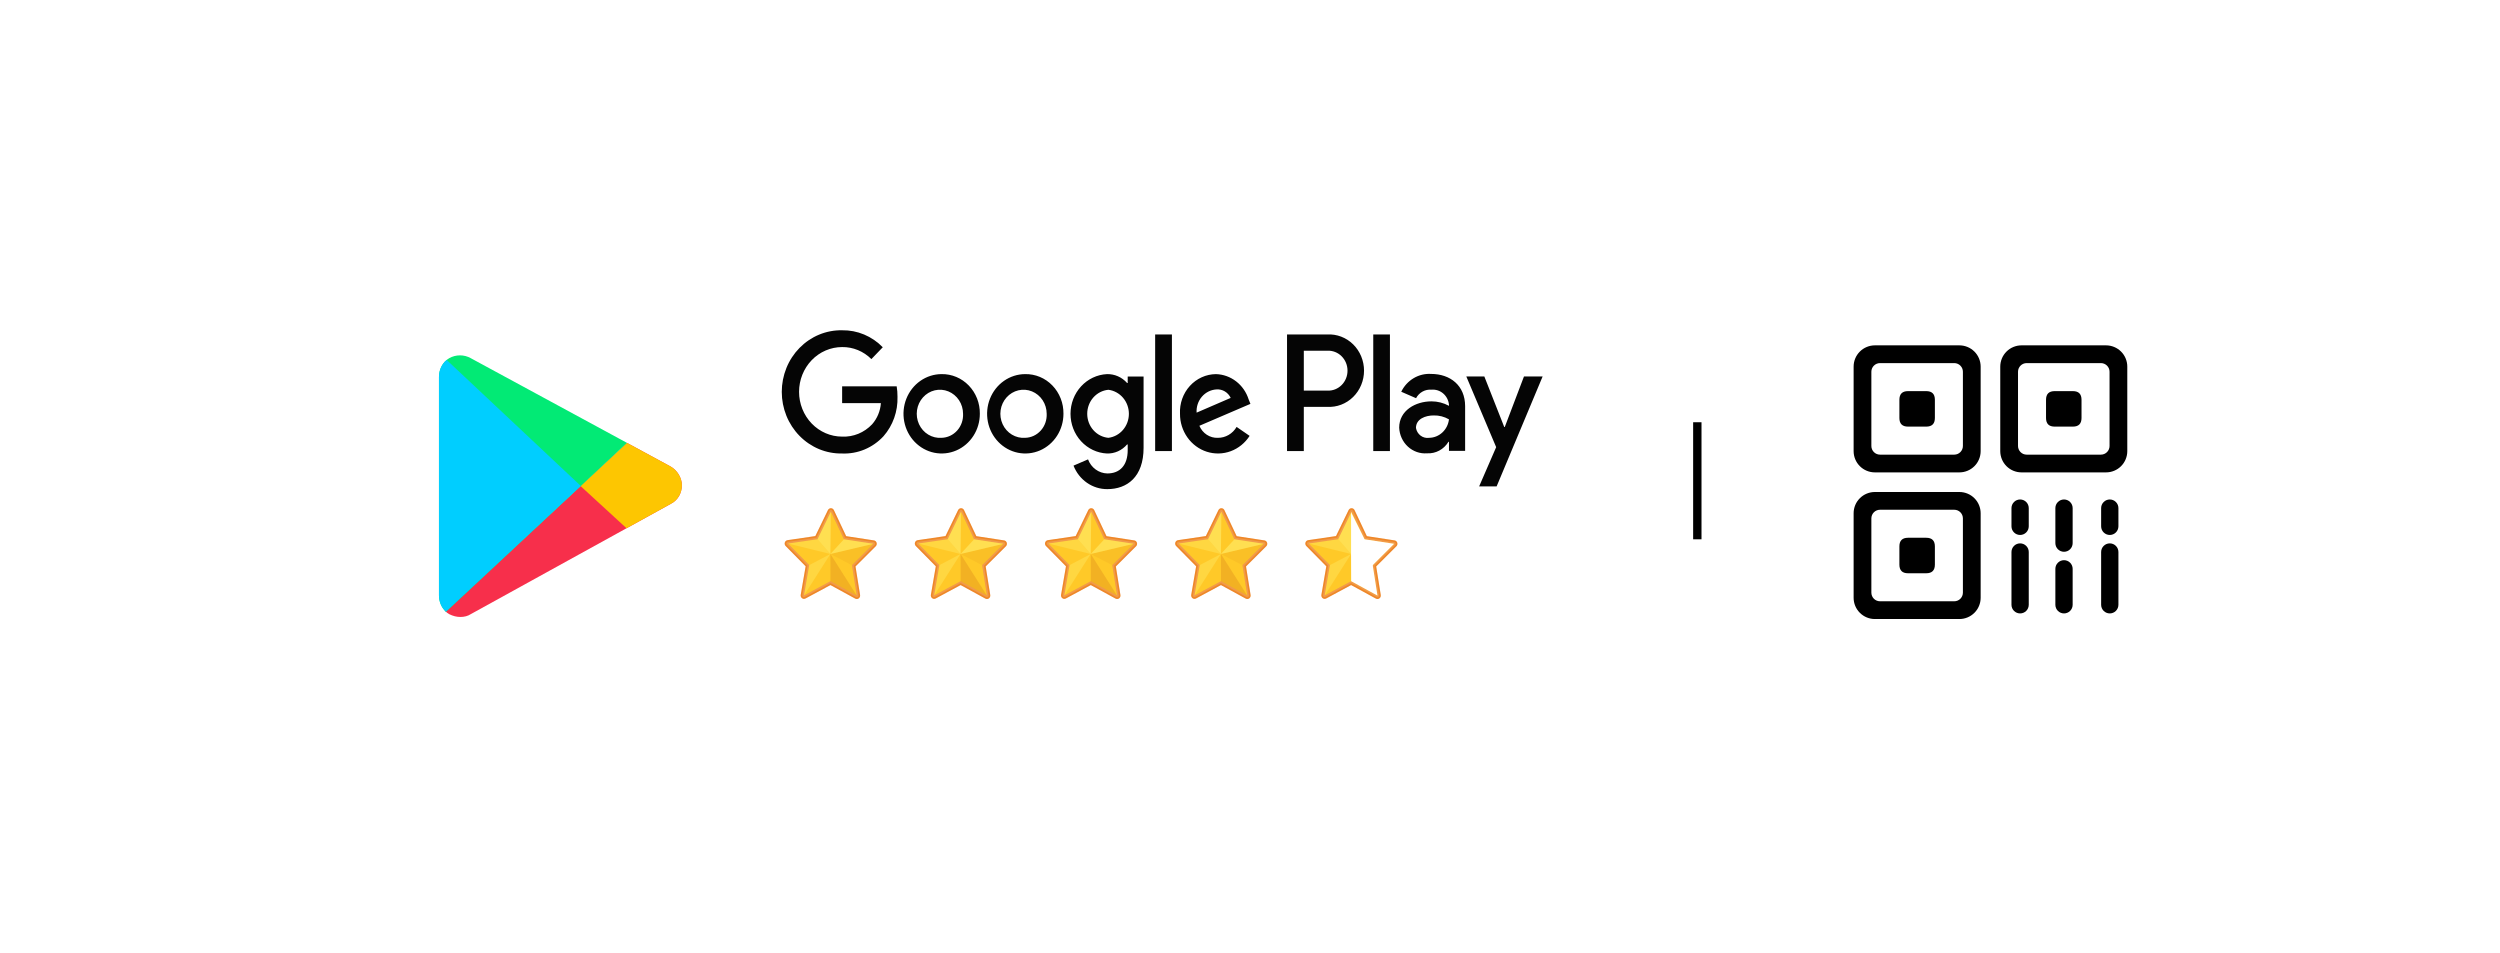 <svg width="299" height="114" viewBox="0 0 299 114" fill="none" xmlns="http://www.w3.org/2000/svg">
<g filter="url(#filter0_d_0_1)">
<rect x="22.5" y="22" width="254" height="70" rx="11" fill="white"/>
<rect x="23" y="22.5" width="253" height="69" rx="10.5" stroke="white"/>
</g>
<path d="M122.607 44.744C121.705 44.747 120.823 45.028 120.074 45.552C119.326 46.076 118.743 46.819 118.4 47.687C118.057 48.555 117.969 49.509 118.148 50.429C118.326 51.349 118.763 52.193 119.403 52.855C120.042 53.517 120.856 53.967 121.742 54.148C122.627 54.329 123.545 54.233 124.378 53.873C125.211 53.512 125.923 52.903 126.423 52.122C126.923 51.341 127.19 50.423 127.189 49.485C127.198 48.858 127.085 48.235 126.857 47.654C126.63 47.074 126.293 46.546 125.865 46.104C125.438 45.661 124.929 45.313 124.369 45.079C123.809 44.846 123.21 44.732 122.607 44.744ZM122.607 52.363C122.053 52.404 121.499 52.27 121.019 51.979C120.539 51.688 120.154 51.254 119.914 50.733C119.675 50.211 119.591 49.627 119.675 49.056C119.759 48.484 120.007 47.953 120.385 47.53C120.764 47.106 121.256 46.812 121.798 46.683C122.34 46.555 122.906 46.599 123.424 46.81C123.941 47.021 124.386 47.389 124.7 47.866C125.013 48.343 125.182 48.907 125.183 49.485C125.2 49.851 125.147 50.217 125.027 50.561C124.906 50.906 124.72 51.221 124.48 51.49C124.24 51.758 123.95 51.974 123.629 52.124C123.307 52.274 122.96 52.355 122.607 52.363ZM112.607 44.744C111.704 44.747 110.823 45.029 110.074 45.553C109.325 46.077 108.743 46.819 108.4 47.687C108.057 48.555 107.97 49.51 108.148 50.429C108.327 51.349 108.763 52.193 109.403 52.855C110.043 53.517 110.857 53.967 111.742 54.148C112.628 54.329 113.545 54.233 114.378 53.873C115.212 53.512 115.923 52.903 116.423 52.122C116.924 51.341 117.19 50.423 117.189 49.485C117.197 48.858 117.084 48.236 116.856 47.655C116.628 47.075 116.291 46.548 115.863 46.106C115.436 45.663 114.927 45.315 114.368 45.081C113.808 44.847 113.209 44.732 112.607 44.744ZM112.607 52.363C112.052 52.404 111.499 52.27 111.019 51.979C110.538 51.688 110.153 51.254 109.914 50.733C109.674 50.211 109.591 49.627 109.675 49.056C109.759 48.484 110.006 47.953 110.385 47.53C110.763 47.106 111.256 46.812 111.798 46.683C112.339 46.555 112.906 46.599 113.423 46.81C113.941 47.021 114.385 47.389 114.699 47.866C115.013 48.343 115.181 48.907 115.182 49.485C115.2 49.851 115.147 50.217 115.026 50.561C114.905 50.906 114.719 51.221 114.479 51.49C114.239 51.758 113.95 51.974 113.628 52.124C113.306 52.274 112.959 52.355 112.607 52.363ZM100.719 46.206V48.214H105.354C105.288 49.157 104.917 50.05 104.303 50.747C103.838 51.239 103.278 51.625 102.661 51.879C102.044 52.132 101.382 52.248 100.719 52.219C100.042 52.219 99.373 52.081 98.748 51.812C98.123 51.542 97.555 51.148 97.077 50.651C96.599 50.154 96.219 49.563 95.96 48.913C95.701 48.264 95.568 47.568 95.568 46.864C95.568 46.161 95.701 45.465 95.96 44.815C96.219 44.165 96.599 43.575 97.077 43.078C97.555 42.58 98.123 42.186 98.748 41.917C99.373 41.648 100.042 41.509 100.719 41.509C102.021 41.493 103.278 42.009 104.217 42.948L105.579 41.532C104.94 40.874 104.18 40.356 103.346 40.007C102.511 39.658 101.618 39.486 100.719 39.501C99.777 39.483 98.841 39.66 97.966 40.023C97.091 40.385 96.295 40.925 95.623 41.611C94.95 42.297 94.416 43.115 94.052 44.018C93.688 44.921 93.5 45.89 93.5 46.87C93.5 47.849 93.688 48.818 94.052 49.721C94.416 50.624 94.95 51.443 95.623 52.129C96.295 52.815 97.091 53.354 97.966 53.717C98.841 54.079 99.777 54.256 100.719 54.238C101.637 54.276 102.552 54.112 103.404 53.757C104.257 53.401 105.027 52.862 105.665 52.174C106.793 50.888 107.394 49.195 107.34 47.455C107.344 47.036 107.311 46.618 107.243 46.205L100.719 46.206ZM149.337 47.767C149.064 46.907 148.543 46.155 147.844 45.614C147.145 45.073 146.302 44.769 145.431 44.745C144.846 44.749 144.267 44.876 143.73 45.12C143.192 45.363 142.708 45.717 142.306 46.16C141.904 46.602 141.592 47.126 141.39 47.697C141.187 48.269 141.098 48.877 141.128 49.486C141.122 50.502 141.432 51.493 142.012 52.312C142.591 53.131 143.409 53.734 144.344 54.031C145.279 54.328 146.282 54.303 147.202 53.961C148.123 53.618 148.913 52.976 149.454 52.13L147.9 51.059C147.666 51.459 147.336 51.79 146.943 52.019C146.55 52.248 146.107 52.367 145.656 52.364C145.191 52.384 144.731 52.257 144.337 52C143.942 51.743 143.632 51.368 143.446 50.924L149.551 48.303L149.337 47.767ZM143.114 49.352C143.092 49.006 143.137 48.658 143.246 48.33C143.355 48.002 143.526 47.7 143.749 47.441C143.972 47.182 144.242 46.972 144.544 46.824C144.845 46.675 145.172 46.59 145.506 46.574C145.852 46.551 146.197 46.635 146.497 46.816C146.797 46.996 147.039 47.266 147.191 47.589L143.114 49.352ZM138.156 53.948H140.162V40.003H138.156V53.948ZM134.873 45.804H134.798C134.493 45.459 134.121 45.187 133.706 45.004C133.292 44.821 132.844 44.733 132.394 44.745C131.219 44.801 130.11 45.325 129.298 46.209C128.486 47.093 128.033 48.269 128.033 49.491C128.033 50.714 128.486 51.889 129.298 52.773C130.11 53.657 131.219 54.182 132.394 54.238C132.846 54.252 133.296 54.162 133.711 53.975C134.127 53.788 134.498 53.508 134.798 53.156H134.873V53.837C134.873 55.655 133.94 56.625 132.437 56.625C131.935 56.614 131.448 56.448 131.037 56.148C130.626 55.849 130.31 55.428 130.13 54.941L128.392 55.689C128.718 56.524 129.278 57.239 129.999 57.74C130.72 58.242 131.569 58.506 132.437 58.5C134.787 58.5 136.772 57.061 136.772 53.557V45.034H134.873V45.804ZM132.565 52.364C131.874 52.302 131.23 51.972 130.761 51.44C130.292 50.908 130.032 50.213 130.032 49.491C130.032 48.77 130.292 48.074 130.761 47.542C131.23 47.011 131.874 46.681 132.565 46.618C133.241 46.703 133.863 47.042 134.314 47.572C134.766 48.101 135.015 48.784 135.015 49.491C135.015 50.199 134.766 50.882 134.314 51.411C133.863 51.94 133.241 52.279 132.565 52.364ZM158.737 40.003H153.929V53.948H155.936V48.66H158.737C159.303 48.693 159.87 48.605 160.402 48.402C160.935 48.199 161.422 47.886 161.834 47.48C162.245 47.075 162.574 46.587 162.798 46.046C163.022 45.504 163.138 44.921 163.138 44.331C163.138 43.742 163.022 43.158 162.798 42.617C162.574 42.075 162.245 41.587 161.834 41.182C161.422 40.777 160.935 40.463 160.402 40.261C159.87 40.058 159.303 39.97 158.737 40.003ZM158.779 46.718H155.936V41.944H158.779C159.088 41.932 159.396 41.985 159.685 42.1C159.973 42.214 160.237 42.388 160.459 42.611C160.682 42.834 160.859 43.101 160.98 43.397C161.101 43.692 161.163 44.01 161.163 44.331C161.163 44.653 161.101 44.97 160.98 45.266C160.859 45.562 160.682 45.829 160.459 46.052C160.237 46.275 159.973 46.448 159.685 46.563C159.396 46.678 159.088 46.73 158.779 46.718ZM171.162 44.722C170.431 44.676 169.704 44.853 169.069 45.231C168.434 45.61 167.919 46.173 167.589 46.853L169.36 47.623C169.539 47.287 169.807 47.013 170.133 46.833C170.458 46.653 170.827 46.575 171.195 46.608C171.702 46.558 172.208 46.719 172.602 47.055C172.996 47.391 173.246 47.876 173.297 48.403V48.537C172.652 48.184 171.934 48.001 171.206 48.002C169.295 48.002 167.342 49.096 167.342 51.148C167.361 51.579 167.463 52.003 167.642 52.392C167.821 52.782 168.074 53.131 168.386 53.417C168.697 53.703 169.06 53.921 169.454 54.058C169.848 54.196 170.265 54.249 170.679 54.216C171.184 54.244 171.687 54.132 172.136 53.89C172.585 53.649 172.963 53.288 173.233 52.843H173.297V53.926H175.229V48.582C175.229 46.105 173.447 44.722 171.162 44.722ZM170.916 52.364C170.558 52.416 170.195 52.322 169.903 52.102C169.61 51.881 169.412 51.551 169.349 51.181C169.349 50.1 170.486 49.686 171.473 49.686C172.11 49.67 172.74 49.832 173.297 50.155C173.225 50.761 172.944 51.319 172.506 51.725C172.068 52.131 171.503 52.358 170.916 52.363V52.364ZM182.268 45.024L179.971 51.07H179.907L177.525 45.023H175.369L178.942 53.48L176.903 58.177H178.994L184.5 45.023L182.268 45.024ZM164.241 53.948H166.236V40.003H164.241V53.948Z" fill="#050505"/>
<path d="M74.988 52.967L80.212 55.798C80.994 56.245 81.553 57.139 81.553 58.033C81.553 58.927 81.106 59.821 80.213 60.268L56.298 73.455C55.963 73.679 55.516 73.79 55.069 73.79C54.622 73.79 54.175 73.679 53.729 73.455C53.562 73.36 53.408 73.244 53.271 73.109L74.988 52.968V52.967Z" fill="#F72F4B"/>
<path d="M74.988 52.967L80.212 55.798C80.994 56.245 81.553 57.139 81.553 58.033C81.553 58.927 81.106 59.821 80.213 60.268L74.933 63.179L69.427 58.124L74.987 52.967H74.988Z" fill="#FDC601"/>
<path d="M56.298 42.835L74.988 52.968L53.338 73.17C52.8 72.683 52.5 71.951 52.5 71.22V45.069C52.5 44.176 52.947 43.282 53.73 42.835C54.123 42.615 54.565 42.5 55.015 42.5C55.465 42.5 55.907 42.615 56.3 42.835H56.298Z" fill="#02EA75"/>
<path d="M53.42 43.048L69.461 58.118L53.328 73.16C52.796 72.674 52.5 71.946 52.5 71.218V45.071C52.5 44.301 52.83 43.533 53.421 43.048H53.42Z" fill="#00CEFF"/>
<g clip-path="url(#clip0_0_1)">
<path d="M99.376 60.987C99.339 60.987 99.302 60.997 99.271 61.017C99.239 61.038 99.213 61.066 99.197 61.101L97.645 64.302C97.45 64.331 94.215 64.806 94.215 64.806C94.178 64.812 94.144 64.828 94.115 64.852C94.087 64.877 94.065 64.909 94.053 64.945C94.042 64.982 94.04 65.021 94.049 65.058C94.058 65.095 94.076 65.129 94.103 65.156C94.103 65.156 96.428 67.516 96.568 67.658L95.962 71.179C95.955 71.217 95.959 71.256 95.973 71.291C95.987 71.327 96.01 71.358 96.04 71.38C96.07 71.403 96.105 71.416 96.142 71.419C96.179 71.422 96.216 71.414 96.249 71.397C96.249 71.397 99.15 69.836 99.325 69.742L102.38 71.414C102.413 71.431 102.45 71.44 102.487 71.437C102.524 71.434 102.56 71.421 102.59 71.399C102.62 71.376 102.644 71.346 102.658 71.31C102.672 71.275 102.676 71.236 102.67 71.198L102.105 67.673L104.6 65.185C104.627 65.159 104.646 65.125 104.655 65.088C104.664 65.05 104.663 65.011 104.652 64.975C104.641 64.939 104.62 64.906 104.591 64.881C104.563 64.857 104.529 64.841 104.492 64.835C104.492 64.835 101.262 64.341 101.068 64.311L99.554 61.102C99.537 61.067 99.512 61.038 99.481 61.018C99.449 60.998 99.413 60.987 99.376 60.987Z" fill="#FFBF00"/>
<path d="M99.397 60.782C99.319 60.778 99.242 60.797 99.175 60.838C99.108 60.878 99.054 60.938 99.019 61.01L97.514 64.114L94.187 64.603C94.114 64.614 94.045 64.646 93.988 64.695C93.931 64.744 93.888 64.809 93.865 64.882C93.841 64.954 93.838 65.032 93.856 65.107C93.873 65.181 93.91 65.249 93.963 65.303L96.354 67.729L95.766 71.144C95.753 71.22 95.761 71.297 95.788 71.368C95.816 71.439 95.862 71.501 95.922 71.546C95.982 71.591 96.053 71.618 96.126 71.624C96.201 71.63 96.275 71.614 96.341 71.578L99.323 69.974L102.287 71.595C102.352 71.631 102.426 71.647 102.5 71.642C102.574 71.636 102.645 71.61 102.706 71.565C102.766 71.52 102.813 71.459 102.841 71.388C102.87 71.317 102.878 71.24 102.866 71.164L102.318 67.746L104.738 65.333C104.791 65.279 104.829 65.212 104.847 65.138C104.866 65.063 104.863 64.985 104.841 64.912C104.818 64.839 104.777 64.775 104.72 64.725C104.664 64.675 104.595 64.643 104.522 64.632L101.201 64.124L99.732 61.011C99.701 60.946 99.654 60.89 99.595 60.85C99.536 60.809 99.467 60.786 99.397 60.782V60.782ZM94.242 65.01L97.776 64.49L99.375 61.192L100.934 64.499L104.462 65.038L101.892 67.601L102.474 71.232L99.326 69.51L96.158 71.215L96.782 67.587L94.242 65.01Z" fill="#EB7100"/>
<path opacity="0.16" d="M99.376 60.987C99.339 60.987 99.302 60.997 99.271 61.017C99.239 61.038 99.213 61.066 99.197 61.101L97.645 64.302C97.45 64.331 94.215 64.806 94.215 64.806C94.178 64.812 94.144 64.828 94.115 64.852C94.087 64.877 94.065 64.909 94.053 64.945C94.042 64.982 94.04 65.021 94.049 65.058C94.058 65.095 94.076 65.129 94.103 65.156C94.103 65.156 96.428 67.516 96.568 67.658L95.962 71.179C95.955 71.217 95.959 71.256 95.973 71.291C95.987 71.327 96.01 71.358 96.04 71.38C96.07 71.403 96.105 71.416 96.142 71.419C96.179 71.422 96.216 71.414 96.249 71.397C96.249 71.397 99.15 69.836 99.325 69.742L102.38 71.414C102.413 71.431 102.45 71.44 102.487 71.437C102.524 71.434 102.56 71.421 102.59 71.399C102.62 71.376 102.644 71.346 102.658 71.31C102.672 71.275 102.676 71.236 102.67 71.198L102.105 67.673L104.6 65.185C104.627 65.159 104.646 65.125 104.655 65.088C104.664 65.05 104.663 65.011 104.652 64.975C104.641 64.939 104.62 64.906 104.591 64.881C104.563 64.857 104.529 64.841 104.492 64.835C104.492 64.835 101.262 64.341 101.068 64.311L99.554 61.102C99.537 61.067 99.512 61.038 99.481 61.018C99.449 60.998 99.413 60.987 99.376 60.987Z" fill="white"/>
<path opacity="0.16" d="M99.397 60.782C99.319 60.778 99.242 60.797 99.175 60.838C99.108 60.878 99.054 60.938 99.019 61.01L97.514 64.114L94.187 64.603C94.114 64.614 94.045 64.646 93.988 64.695C93.931 64.744 93.888 64.809 93.865 64.882C93.841 64.954 93.838 65.032 93.856 65.107C93.873 65.181 93.91 65.249 93.963 65.303L96.354 67.729L95.766 71.144C95.753 71.22 95.761 71.297 95.788 71.368C95.816 71.439 95.862 71.501 95.922 71.546C95.982 71.591 96.053 71.618 96.126 71.624C96.201 71.63 96.275 71.614 96.341 71.578L99.323 69.974L102.287 71.595C102.352 71.631 102.426 71.647 102.5 71.642C102.574 71.636 102.645 71.61 102.706 71.565C102.766 71.52 102.813 71.459 102.841 71.388C102.87 71.317 102.878 71.24 102.866 71.164L102.318 67.746L104.738 65.333C104.791 65.279 104.829 65.212 104.847 65.138C104.866 65.063 104.863 64.985 104.841 64.912C104.818 64.839 104.777 64.775 104.72 64.725C104.664 64.675 104.595 64.643 104.522 64.632L101.201 64.124L99.732 61.011C99.701 60.946 99.654 60.89 99.595 60.85C99.536 60.809 99.467 60.786 99.397 60.782V60.782ZM94.242 65.01L97.776 64.49L99.375 61.192L100.934 64.499L104.462 65.038L101.892 67.601L102.474 71.232L99.326 69.51L96.158 71.215L96.782 67.587L94.242 65.01Z" fill="white"/>
<path opacity="0.4" d="M97.776 64.49L99.315 66.257L99.375 61.192L97.776 64.49Z" fill="#FFFF8F"/>
<path opacity="0.05" d="M104.462 65.038L99.315 66.257L101.892 67.601L104.462 65.038Z" fill="#8F0000"/>
<path opacity="0.12" d="M99.315 66.257L102.474 71.232L99.326 69.51L99.315 66.257Z" fill="#8F0000"/>
<path opacity="0.25" d="M99.315 66.257L96.782 67.587L96.158 71.215L99.315 66.257Z" fill="#FFFF8F"/>
<path opacity="0.25" d="M94.242 65.01L97.776 64.49L99.315 66.257L94.242 65.01Z" fill="#FFFF8F"/>
<path opacity="0.4" d="M99.315 66.257L100.934 64.499L104.462 65.038L99.315 66.257Z" fill="#FFFF8F"/>
</g>
<g clip-path="url(#clip1_0_1)">
<path d="M114.944 60.987C114.907 60.987 114.87 60.997 114.839 61.017C114.807 61.038 114.782 61.066 114.765 61.101L113.213 64.302C113.018 64.331 109.783 64.806 109.783 64.806C109.746 64.812 109.712 64.828 109.683 64.852C109.655 64.877 109.633 64.909 109.622 64.945C109.61 64.982 109.608 65.021 109.617 65.058C109.626 65.095 109.644 65.129 109.671 65.156C109.671 65.156 111.996 67.516 112.136 67.658L111.53 71.179C111.524 71.217 111.527 71.256 111.541 71.291C111.555 71.327 111.578 71.358 111.608 71.38C111.638 71.403 111.673 71.416 111.71 71.419C111.747 71.422 111.784 71.414 111.817 71.397C111.817 71.397 114.718 69.836 114.893 69.742L117.948 71.414C117.981 71.431 118.018 71.44 118.055 71.437C118.092 71.434 118.128 71.421 118.158 71.399C118.188 71.376 118.212 71.346 118.226 71.31C118.24 71.275 118.244 71.236 118.238 71.198L117.674 67.673L120.168 65.185C120.195 65.159 120.214 65.125 120.223 65.088C120.232 65.05 120.231 65.011 120.22 64.975C120.209 64.939 120.188 64.906 120.159 64.881C120.131 64.857 120.097 64.841 120.06 64.835C120.06 64.835 116.831 64.341 116.636 64.311L115.122 61.102C115.106 61.067 115.08 61.038 115.049 61.018C115.017 60.998 114.981 60.987 114.944 60.987Z" fill="#FFBF00"/>
<path d="M114.965 60.782C114.887 60.778 114.81 60.797 114.743 60.838C114.676 60.878 114.622 60.938 114.587 61.01L113.083 64.114L109.756 64.603C109.682 64.614 109.613 64.646 109.556 64.695C109.499 64.744 109.456 64.809 109.433 64.882C109.409 64.954 109.406 65.032 109.424 65.107C109.441 65.181 109.478 65.249 109.531 65.303L111.922 67.729L111.334 71.144C111.321 71.22 111.329 71.297 111.356 71.368C111.384 71.439 111.43 71.501 111.49 71.546C111.55 71.591 111.621 71.618 111.695 71.624C111.769 71.63 111.843 71.614 111.909 71.578L114.891 69.974L117.855 71.595C117.92 71.631 117.994 71.647 118.068 71.642C118.142 71.636 118.213 71.61 118.274 71.565C118.334 71.52 118.381 71.459 118.409 71.388C118.438 71.317 118.446 71.24 118.434 71.164L117.887 67.746L120.306 65.333C120.359 65.279 120.397 65.212 120.416 65.138C120.434 65.063 120.432 64.985 120.409 64.912C120.387 64.839 120.345 64.775 120.288 64.725C120.232 64.675 120.163 64.643 120.09 64.632L116.769 64.124L115.3 61.011C115.269 60.946 115.222 60.89 115.163 60.85C115.104 60.809 115.035 60.786 114.965 60.782V60.782ZM109.81 65.01L113.344 64.49L114.943 61.192L116.502 64.499L120.03 65.038L117.46 67.601L118.042 71.232L114.894 69.51L111.726 71.215L112.35 67.587L109.81 65.01Z" fill="#EB7100"/>
<path opacity="0.16" d="M114.944 60.987C114.907 60.987 114.87 60.997 114.839 61.017C114.807 61.038 114.782 61.066 114.765 61.101L113.213 64.302C113.018 64.331 109.783 64.806 109.783 64.806C109.746 64.812 109.712 64.828 109.683 64.852C109.655 64.877 109.633 64.909 109.622 64.945C109.61 64.982 109.608 65.021 109.617 65.058C109.626 65.095 109.644 65.129 109.671 65.156C109.671 65.156 111.996 67.516 112.136 67.658L111.53 71.179C111.524 71.217 111.527 71.256 111.541 71.291C111.555 71.327 111.578 71.358 111.608 71.38C111.638 71.403 111.673 71.416 111.71 71.419C111.747 71.422 111.784 71.414 111.817 71.397C111.817 71.397 114.718 69.836 114.893 69.742L117.948 71.414C117.981 71.431 118.018 71.44 118.055 71.437C118.092 71.434 118.128 71.421 118.158 71.399C118.188 71.376 118.212 71.346 118.226 71.31C118.24 71.275 118.244 71.236 118.238 71.198L117.674 67.673L120.168 65.185C120.195 65.159 120.214 65.125 120.223 65.088C120.232 65.05 120.231 65.011 120.22 64.975C120.209 64.939 120.188 64.906 120.159 64.881C120.131 64.857 120.097 64.841 120.06 64.835C120.06 64.835 116.831 64.341 116.636 64.311L115.122 61.102C115.106 61.067 115.08 61.038 115.049 61.018C115.017 60.998 114.981 60.987 114.944 60.987Z" fill="white"/>
<path opacity="0.16" d="M114.965 60.782C114.887 60.778 114.81 60.797 114.743 60.838C114.676 60.878 114.622 60.938 114.587 61.01L113.083 64.114L109.756 64.603C109.682 64.614 109.613 64.646 109.556 64.695C109.499 64.744 109.456 64.809 109.433 64.882C109.409 64.954 109.406 65.032 109.424 65.107C109.441 65.181 109.478 65.249 109.531 65.303L111.922 67.729L111.334 71.144C111.321 71.22 111.329 71.297 111.356 71.368C111.384 71.439 111.43 71.501 111.49 71.546C111.55 71.591 111.621 71.618 111.695 71.624C111.769 71.63 111.843 71.614 111.909 71.578L114.891 69.974L117.855 71.595C117.92 71.631 117.994 71.647 118.068 71.642C118.142 71.636 118.213 71.61 118.274 71.565C118.334 71.52 118.381 71.459 118.409 71.388C118.438 71.317 118.446 71.24 118.434 71.164L117.887 67.746L120.306 65.333C120.359 65.279 120.397 65.212 120.416 65.138C120.434 65.063 120.432 64.985 120.409 64.912C120.387 64.839 120.345 64.775 120.288 64.725C120.232 64.675 120.163 64.643 120.09 64.632L116.769 64.124L115.3 61.011C115.269 60.946 115.222 60.89 115.163 60.85C115.104 60.809 115.035 60.786 114.965 60.782V60.782ZM109.81 65.01L113.344 64.49L114.943 61.192L116.502 64.499L120.03 65.038L117.46 67.601L118.042 71.232L114.894 69.51L111.726 71.215L112.35 67.587L109.81 65.01Z" fill="white"/>
<path opacity="0.4" d="M113.344 64.49L114.883 66.257L114.943 61.192L113.344 64.49Z" fill="#FFFF8F"/>
<path opacity="0.05" d="M120.03 65.038L114.883 66.257L117.46 67.601L120.03 65.038Z" fill="#8F0000"/>
<path opacity="0.12" d="M114.883 66.257L118.042 71.232L114.894 69.51L114.883 66.257Z" fill="#8F0000"/>
<path opacity="0.25" d="M114.883 66.257L112.35 67.587L111.726 71.215L114.883 66.257Z" fill="#FFFF8F"/>
<path opacity="0.25" d="M109.81 65.01L113.344 64.49L114.883 66.257L109.81 65.01Z" fill="#FFFF8F"/>
<path opacity="0.4" d="M114.883 66.257L116.502 64.499L120.03 65.038L114.883 66.257Z" fill="#FFFF8F"/>
</g>
<g clip-path="url(#clip2_0_1)">
<path d="M130.512 60.987C130.475 60.987 130.439 60.997 130.407 61.017C130.375 61.038 130.35 61.066 130.333 61.101L128.782 64.302C128.586 64.331 125.351 64.806 125.351 64.806C125.314 64.812 125.28 64.828 125.251 64.852C125.223 64.877 125.201 64.909 125.19 64.945C125.178 64.982 125.176 65.021 125.185 65.058C125.194 65.095 125.212 65.129 125.239 65.156C125.239 65.156 127.564 67.516 127.704 67.658L127.098 71.179C127.092 71.217 127.096 71.256 127.109 71.291C127.123 71.327 127.146 71.358 127.176 71.38C127.206 71.403 127.241 71.416 127.278 71.419C127.315 71.422 127.352 71.414 127.385 71.397C127.385 71.397 130.286 69.836 130.461 69.742L133.517 71.414C133.549 71.431 133.586 71.44 133.623 71.437C133.66 71.434 133.696 71.421 133.726 71.399C133.756 71.376 133.78 71.346 133.794 71.31C133.808 71.275 133.812 71.236 133.806 71.198L133.242 67.673L135.736 65.185C135.763 65.159 135.782 65.125 135.791 65.088C135.8 65.05 135.799 65.011 135.788 64.975C135.777 64.939 135.756 64.906 135.728 64.881C135.699 64.857 135.665 64.841 135.628 64.835C135.628 64.835 132.399 64.341 132.204 64.311L130.69 61.102C130.674 61.067 130.648 61.038 130.617 61.018C130.586 60.998 130.549 60.987 130.512 60.987Z" fill="#FFBF00"/>
<path d="M130.533 60.782C130.455 60.778 130.378 60.797 130.311 60.838C130.244 60.878 130.19 60.938 130.155 61.01L128.651 64.114L125.324 64.603C125.25 64.614 125.181 64.646 125.124 64.695C125.067 64.744 125.024 64.809 125.001 64.882C124.978 64.954 124.974 65.032 124.992 65.107C125.009 65.181 125.046 65.249 125.099 65.303L127.49 67.729L126.902 71.144C126.889 71.22 126.897 71.297 126.925 71.368C126.952 71.439 126.998 71.501 127.058 71.546C127.118 71.591 127.189 71.618 127.263 71.624C127.337 71.63 127.411 71.614 127.477 71.578L130.459 69.974L133.423 71.595C133.488 71.631 133.562 71.647 133.636 71.642C133.71 71.636 133.782 71.61 133.842 71.565C133.902 71.52 133.949 71.459 133.978 71.388C134.006 71.317 134.015 71.24 134.002 71.164L133.455 67.746L135.874 65.333C135.928 65.279 135.965 65.212 135.984 65.138C136.002 65.063 136 64.985 135.977 64.912C135.955 64.839 135.913 64.775 135.856 64.725C135.8 64.675 135.731 64.643 135.658 64.632L132.337 64.124L130.868 61.011C130.837 60.946 130.79 60.89 130.731 60.85C130.672 60.809 130.603 60.786 130.533 60.782V60.782ZM125.378 65.01L128.912 64.49L130.511 61.192L132.071 64.499L135.598 65.038L133.028 67.601L133.61 71.232L130.462 69.51L127.294 71.215L127.918 67.587L125.378 65.01Z" fill="#EB7100"/>
<path opacity="0.16" d="M130.512 60.987C130.475 60.987 130.439 60.997 130.407 61.017C130.375 61.038 130.35 61.066 130.333 61.101L128.782 64.302C128.586 64.331 125.351 64.806 125.351 64.806C125.314 64.812 125.28 64.828 125.251 64.852C125.223 64.877 125.201 64.909 125.19 64.945C125.178 64.982 125.176 65.021 125.185 65.058C125.194 65.095 125.212 65.129 125.239 65.156C125.239 65.156 127.564 67.516 127.704 67.658L127.098 71.179C127.092 71.217 127.096 71.256 127.109 71.291C127.123 71.327 127.146 71.358 127.176 71.38C127.206 71.403 127.241 71.416 127.278 71.419C127.315 71.422 127.352 71.414 127.385 71.397C127.385 71.397 130.286 69.836 130.461 69.742L133.517 71.414C133.549 71.431 133.586 71.44 133.623 71.437C133.66 71.434 133.696 71.421 133.726 71.399C133.756 71.376 133.78 71.346 133.794 71.31C133.808 71.275 133.812 71.236 133.806 71.198L133.242 67.673L135.736 65.185C135.763 65.159 135.782 65.125 135.791 65.088C135.8 65.05 135.799 65.011 135.788 64.975C135.777 64.939 135.756 64.906 135.728 64.881C135.699 64.857 135.665 64.841 135.628 64.835C135.628 64.835 132.399 64.341 132.204 64.311L130.69 61.102C130.674 61.067 130.648 61.038 130.617 61.018C130.586 60.998 130.549 60.987 130.512 60.987Z" fill="white"/>
<path opacity="0.16" d="M130.533 60.782C130.455 60.778 130.378 60.797 130.311 60.838C130.244 60.878 130.19 60.938 130.155 61.01L128.651 64.114L125.324 64.603C125.25 64.614 125.181 64.646 125.124 64.695C125.067 64.744 125.024 64.809 125.001 64.882C124.978 64.954 124.974 65.032 124.992 65.107C125.009 65.181 125.046 65.249 125.099 65.303L127.49 67.729L126.902 71.144C126.889 71.22 126.897 71.297 126.925 71.368C126.952 71.439 126.998 71.501 127.058 71.546C127.118 71.591 127.189 71.618 127.263 71.624C127.337 71.63 127.411 71.614 127.477 71.578L130.459 69.974L133.423 71.595C133.488 71.631 133.562 71.647 133.636 71.642C133.71 71.636 133.782 71.61 133.842 71.565C133.902 71.52 133.949 71.459 133.978 71.388C134.006 71.317 134.015 71.24 134.002 71.164L133.455 67.746L135.874 65.333C135.928 65.279 135.965 65.212 135.984 65.138C136.002 65.063 136 64.985 135.977 64.912C135.955 64.839 135.913 64.775 135.856 64.725C135.8 64.675 135.731 64.643 135.658 64.632L132.337 64.124L130.868 61.011C130.837 60.946 130.79 60.89 130.731 60.85C130.672 60.809 130.603 60.786 130.533 60.782V60.782ZM125.378 65.01L128.912 64.49L130.511 61.192L132.071 64.499L135.598 65.038L133.028 67.601L133.61 71.232L130.462 69.51L127.294 71.215L127.918 67.587L125.378 65.01Z" fill="white"/>
<path opacity="0.4" d="M128.913 64.49L130.451 66.257L130.511 61.192L128.913 64.49Z" fill="#FFFF8F"/>
<path opacity="0.05" d="M135.598 65.038L130.451 66.257L133.028 67.601L135.598 65.038Z" fill="#8F0000"/>
<path opacity="0.12" d="M130.451 66.257L133.61 71.232L130.462 69.51L130.451 66.257Z" fill="#8F0000"/>
<path opacity="0.25" d="M130.451 66.257L127.918 67.587L127.294 71.215L130.451 66.257Z" fill="#FFFF8F"/>
<path opacity="0.25" d="M125.379 65.01L128.913 64.49L130.451 66.257L125.379 65.01Z" fill="#FFFF8F"/>
<path opacity="0.4" d="M130.451 66.257L132.071 64.499L135.598 65.038L130.451 66.257Z" fill="#FFFF8F"/>
</g>
<g clip-path="url(#clip3_0_1)">
<path d="M146.08 60.987C146.043 60.987 146.007 60.997 145.975 61.017C145.943 61.038 145.918 61.066 145.901 61.101L144.35 64.302C144.155 64.331 140.919 64.806 140.919 64.806C140.882 64.812 140.848 64.828 140.819 64.852C140.791 64.877 140.77 64.909 140.758 64.945C140.746 64.982 140.745 65.021 140.753 65.058C140.762 65.095 140.781 65.129 140.807 65.156C140.807 65.156 143.132 67.516 143.272 67.658L142.666 71.179C142.66 71.217 142.664 71.256 142.677 71.291C142.691 71.327 142.714 71.358 142.744 71.38C142.774 71.403 142.81 71.416 142.847 71.419C142.884 71.422 142.921 71.414 142.954 71.397C142.954 71.397 145.854 69.836 146.029 69.742L149.085 71.414C149.117 71.431 149.154 71.44 149.191 71.437C149.228 71.434 149.264 71.421 149.294 71.399C149.324 71.376 149.348 71.346 149.362 71.31C149.376 71.275 149.381 71.236 149.375 71.198L148.81 67.673L151.305 65.185C151.331 65.159 151.35 65.125 151.359 65.088C151.368 65.05 151.367 65.011 151.356 64.975C151.345 64.939 151.324 64.906 151.296 64.881C151.268 64.857 151.233 64.841 151.196 64.835C151.196 64.835 147.967 64.341 147.772 64.311L146.258 61.102C146.242 61.067 146.217 61.038 146.185 61.018C146.154 60.998 146.117 60.987 146.08 60.987Z" fill="#FFBF00"/>
<path d="M146.101 60.782C146.023 60.778 145.946 60.797 145.879 60.838C145.812 60.878 145.758 60.938 145.723 61.01L144.219 64.114L140.892 64.603C140.818 64.614 140.749 64.646 140.692 64.695C140.635 64.744 140.592 64.809 140.569 64.882C140.546 64.954 140.542 65.032 140.56 65.107C140.577 65.181 140.614 65.249 140.667 65.303L143.058 67.729L142.47 71.144C142.457 71.22 142.465 71.297 142.493 71.368C142.52 71.439 142.567 71.501 142.626 71.546C142.686 71.591 142.757 71.618 142.831 71.624C142.905 71.63 142.979 71.614 143.045 71.578L146.027 69.974L148.991 71.595C149.056 71.631 149.13 71.647 149.204 71.642C149.278 71.636 149.35 71.61 149.41 71.565C149.47 71.52 149.517 71.459 149.546 71.388C149.574 71.317 149.583 71.24 149.571 71.164L149.023 67.746L151.442 65.333C151.496 65.279 151.534 65.212 151.552 65.138C151.57 65.063 151.568 64.985 151.545 64.912C151.523 64.839 151.481 64.775 151.424 64.725C151.368 64.675 151.299 64.643 151.226 64.632L147.905 64.124L146.437 61.011C146.406 60.946 146.358 60.89 146.299 60.85C146.24 60.809 146.172 60.786 146.101 60.782V60.782ZM140.947 65.01L144.481 64.49L146.079 61.192L147.639 64.499L151.166 65.038L148.596 67.601L149.178 71.232L146.03 69.51L142.862 71.215L143.486 67.587L140.947 65.01Z" fill="#EB7100"/>
<path opacity="0.16" d="M146.08 60.987C146.043 60.987 146.007 60.997 145.975 61.017C145.943 61.038 145.918 61.066 145.901 61.101L144.35 64.302C144.155 64.331 140.919 64.806 140.919 64.806C140.882 64.812 140.848 64.828 140.819 64.852C140.791 64.877 140.77 64.909 140.758 64.945C140.746 64.982 140.745 65.021 140.753 65.058C140.762 65.095 140.781 65.129 140.807 65.156C140.807 65.156 143.132 67.516 143.272 67.658L142.666 71.179C142.66 71.217 142.664 71.256 142.677 71.291C142.691 71.327 142.714 71.358 142.744 71.38C142.774 71.403 142.81 71.416 142.847 71.419C142.884 71.422 142.921 71.414 142.954 71.397C142.954 71.397 145.854 69.836 146.029 69.742L149.085 71.414C149.117 71.431 149.154 71.44 149.191 71.437C149.228 71.434 149.264 71.421 149.294 71.399C149.324 71.376 149.348 71.346 149.362 71.31C149.376 71.275 149.381 71.236 149.375 71.198L148.81 67.673L151.305 65.185C151.331 65.159 151.35 65.125 151.359 65.088C151.368 65.05 151.367 65.011 151.356 64.975C151.345 64.939 151.324 64.906 151.296 64.881C151.268 64.857 151.233 64.841 151.196 64.835C151.196 64.835 147.967 64.341 147.772 64.311L146.258 61.102C146.242 61.067 146.217 61.038 146.185 61.018C146.154 60.998 146.117 60.987 146.08 60.987Z" fill="white"/>
<path opacity="0.16" d="M146.101 60.782C146.023 60.778 145.946 60.797 145.879 60.838C145.812 60.878 145.758 60.938 145.723 61.01L144.219 64.114L140.892 64.603C140.818 64.614 140.749 64.646 140.692 64.695C140.635 64.744 140.592 64.809 140.569 64.882C140.546 64.954 140.542 65.032 140.56 65.107C140.577 65.181 140.614 65.249 140.667 65.303L143.058 67.729L142.47 71.144C142.457 71.22 142.465 71.297 142.493 71.368C142.52 71.439 142.567 71.501 142.626 71.546C142.686 71.591 142.757 71.618 142.831 71.624C142.905 71.63 142.979 71.614 143.045 71.578L146.027 69.974L148.991 71.595C149.056 71.631 149.13 71.647 149.204 71.642C149.278 71.636 149.35 71.61 149.41 71.565C149.47 71.52 149.517 71.459 149.546 71.388C149.574 71.317 149.583 71.24 149.571 71.164L149.023 67.746L151.442 65.333C151.496 65.279 151.534 65.212 151.552 65.138C151.57 65.063 151.568 64.985 151.545 64.912C151.523 64.839 151.481 64.775 151.424 64.725C151.368 64.675 151.299 64.643 151.226 64.632L147.905 64.124L146.437 61.011C146.406 60.946 146.358 60.89 146.299 60.85C146.24 60.809 146.172 60.786 146.101 60.782V60.782ZM140.947 65.01L144.481 64.49L146.079 61.192L147.639 64.499L151.166 65.038L148.596 67.601L149.178 71.232L146.03 69.51L142.862 71.215L143.486 67.587L140.947 65.01Z" fill="white"/>
<path opacity="0.4" d="M144.481 64.49L146.019 66.257L146.079 61.192L144.481 64.49Z" fill="#FFFF8F"/>
<path opacity="0.05" d="M151.166 65.038L146.019 66.257L148.596 67.601L151.166 65.038Z" fill="#8F0000"/>
<path opacity="0.12" d="M146.019 66.257L149.178 71.232L146.03 69.51L146.019 66.257Z" fill="#8F0000"/>
<path opacity="0.25" d="M146.019 66.257L143.486 67.587L142.862 71.215L146.019 66.257Z" fill="#FFFF8F"/>
<path opacity="0.25" d="M140.947 65.01L144.481 64.49L146.019 66.257L140.947 65.01Z" fill="#FFFF8F"/>
<path opacity="0.4" d="M146.019 66.257L147.639 64.499L151.166 65.038L146.019 66.257Z" fill="#FFFF8F"/>
</g>
<g clip-path="url(#clip4_0_1)">
<path d="M161.648 60.987C161.611 60.987 161.575 60.997 161.543 61.017C161.512 61.038 161.486 61.066 161.469 61.101L159.918 64.302C159.723 64.331 156.487 64.806 156.487 64.806C156.451 64.812 156.416 64.828 156.387 64.852C156.359 64.877 156.338 64.909 156.326 64.945C156.314 64.982 156.313 65.021 156.321 65.058C156.33 65.095 156.349 65.129 156.375 65.156C156.375 65.156 158.7 67.516 158.841 67.658L158.234 71.179C158.228 71.217 158.232 71.256 158.246 71.291C158.259 71.327 158.282 71.358 158.312 71.38C158.342 71.403 158.378 71.416 158.415 71.419C158.452 71.422 158.489 71.414 158.522 71.397C158.522 71.397 161.422 69.836 161.597 69.742L164.653 71.414C164.686 71.431 164.723 71.44 164.76 71.437C164.797 71.434 164.832 71.421 164.862 71.399C164.893 71.376 164.916 71.346 164.93 71.31C164.944 71.275 164.949 71.236 164.943 71.198L164.378 67.673L166.873 65.185C166.899 65.159 166.918 65.125 166.927 65.088C166.937 65.05 166.935 65.011 166.924 64.975C166.913 64.939 166.892 64.906 166.864 64.881C166.836 64.857 166.801 64.841 166.765 64.835C166.765 64.835 163.535 64.341 163.34 64.311L161.826 61.102C161.81 61.067 161.785 61.038 161.753 61.018C161.722 60.998 161.685 60.987 161.648 60.987Z" fill="#FFBF00"/>
<path d="M161.669 60.782C161.592 60.778 161.515 60.797 161.448 60.838C161.381 60.878 161.326 60.938 161.292 61.01L159.787 64.114L156.46 64.603C156.386 64.614 156.317 64.646 156.26 64.695C156.203 64.744 156.16 64.809 156.137 64.882C156.114 64.954 156.111 65.032 156.128 65.107C156.145 65.181 156.183 65.249 156.235 65.303L158.626 67.729L158.039 71.144C158.026 71.22 158.033 71.297 158.061 71.368C158.088 71.439 158.135 71.501 158.194 71.546C158.254 71.591 158.325 71.618 158.399 71.624C158.473 71.63 158.547 71.614 158.613 71.578L161.595 69.974L164.559 71.595C164.625 71.631 164.698 71.647 164.773 71.642C164.847 71.636 164.918 71.61 164.978 71.565C165.038 71.52 165.085 71.459 165.114 71.388C165.142 71.317 165.151 71.24 165.139 71.164L164.591 67.746L167.01 65.333C167.064 65.279 167.102 65.212 167.12 65.138C167.138 65.063 167.136 64.985 167.113 64.912C167.091 64.839 167.049 64.775 166.993 64.725C166.936 64.675 166.867 64.643 166.794 64.632L163.473 64.124L162.005 61.011C161.974 60.946 161.926 60.89 161.867 60.85C161.808 60.809 161.74 60.786 161.669 60.782V60.782ZM156.515 65.01L160.049 64.49L161.647 61.192L163.207 64.499L166.735 65.038L164.164 67.601L164.746 71.232L161.598 69.51L158.43 71.215L159.055 67.587L156.515 65.01Z" fill="#EB7100"/>
<path opacity="0.16" d="M161.648 60.987C161.611 60.987 161.575 60.997 161.543 61.017C161.512 61.038 161.486 61.066 161.469 61.101L159.918 64.302C159.723 64.331 156.487 64.806 156.487 64.806C156.451 64.812 156.416 64.828 156.387 64.852C156.359 64.877 156.338 64.909 156.326 64.945C156.314 64.982 156.313 65.021 156.321 65.058C156.33 65.095 156.349 65.129 156.375 65.156C156.375 65.156 158.7 67.516 158.841 67.658L158.234 71.179C158.228 71.217 158.232 71.256 158.246 71.291C158.259 71.327 158.282 71.358 158.312 71.38C158.342 71.403 158.378 71.416 158.415 71.419C158.452 71.422 158.489 71.414 158.522 71.397C158.522 71.397 161.422 69.836 161.597 69.742L164.653 71.414C164.686 71.431 164.723 71.44 164.76 71.437C164.797 71.434 164.832 71.421 164.862 71.399C164.893 71.376 164.916 71.346 164.93 71.31C164.944 71.275 164.949 71.236 164.943 71.198L164.378 67.673L166.873 65.185C166.899 65.159 166.918 65.125 166.927 65.088C166.937 65.05 166.935 65.011 166.924 64.975C166.913 64.939 166.892 64.906 166.864 64.881C166.836 64.857 166.801 64.841 166.765 64.835C166.765 64.835 163.535 64.341 163.34 64.311L161.826 61.102C161.81 61.067 161.785 61.038 161.753 61.018C161.722 60.998 161.685 60.987 161.648 60.987Z" fill="white"/>
<path opacity="0.16" d="M161.669 60.782C161.592 60.778 161.515 60.797 161.448 60.838C161.381 60.878 161.326 60.938 161.292 61.01L159.787 64.114L156.46 64.603C156.386 64.614 156.317 64.646 156.26 64.695C156.203 64.744 156.16 64.809 156.137 64.882C156.114 64.954 156.111 65.032 156.128 65.107C156.145 65.181 156.183 65.249 156.235 65.303L158.626 67.729L158.039 71.144C158.026 71.22 158.033 71.297 158.061 71.368C158.088 71.439 158.135 71.501 158.194 71.546C158.254 71.591 158.325 71.618 158.399 71.624C158.473 71.63 158.547 71.614 158.613 71.578L161.595 69.974L164.559 71.595C164.625 71.631 164.698 71.647 164.773 71.642C164.847 71.636 164.918 71.61 164.978 71.565C165.038 71.52 165.085 71.459 165.114 71.388C165.142 71.317 165.151 71.24 165.139 71.164L164.591 67.746L167.01 65.333C167.064 65.279 167.102 65.212 167.12 65.138C167.138 65.063 167.136 64.985 167.113 64.912C167.091 64.839 167.049 64.775 166.993 64.725C166.936 64.675 166.867 64.643 166.794 64.632L163.473 64.124L162.005 61.011C161.974 60.946 161.926 60.89 161.867 60.85C161.808 60.809 161.74 60.786 161.669 60.782V60.782ZM156.515 65.01L160.049 64.49L161.647 61.192L163.207 64.499L166.735 65.038L164.164 67.601L164.746 71.232L161.598 69.51L158.43 71.215L159.055 67.587L156.515 65.01Z" fill="white"/>
<path opacity="0.4" d="M160.049 64.49L161.587 66.257L161.647 61.192L160.049 64.49Z" fill="#FFFF8F"/>
<path d="M161.587 66.257L163.772 65L164.746 71.232L161.598 69.51L161.587 66.257Z" fill="white"/>
<path opacity="0.25" d="M161.587 66.257L159.055 67.587L158.43 71.215L161.587 66.257Z" fill="#FFFF8F"/>
<path opacity="0.25" d="M156.515 65.01L160.049 64.49L161.587 66.257L156.515 65.01Z" fill="#FFFF8F"/>
<path d="M161.587 66.257L161.587 61.242L163.207 64.499L166.735 65.038L163.772 68L161.587 66.257Z" fill="white"/>
</g>
<path d="M234.344 41.304H224.234C223.56 41.305 222.914 41.573 222.438 42.049C221.961 42.526 221.693 43.172 221.693 43.846V53.956C221.693 54.63 221.961 55.276 222.438 55.753C222.914 56.229 223.56 56.497 224.234 56.497H234.344C235.018 56.497 235.664 56.229 236.141 55.753C236.618 55.276 236.885 54.63 236.886 53.956V43.846C236.885 43.172 236.618 42.526 236.141 42.049C235.664 41.573 235.018 41.305 234.344 41.304ZM234.763 53.341C234.763 53.615 234.654 53.878 234.46 54.072C234.267 54.266 234.004 54.375 233.73 54.375H224.849C224.575 54.375 224.312 54.266 224.118 54.072C223.924 53.878 223.815 53.615 223.815 53.341V44.46C223.815 44.186 223.924 43.923 224.118 43.73C224.312 43.536 224.575 43.427 224.849 43.427H233.73C234.004 43.427 234.267 43.536 234.46 43.73C234.654 43.923 234.763 44.186 234.763 44.46V53.341Z" fill="black"/>
<path d="M228.2 46.778H230.378C231.067 46.778 231.412 47.123 231.412 47.812V49.99C231.412 50.679 231.067 51.023 230.378 51.023H228.2C227.511 51.023 227.167 50.679 227.167 49.99V47.812C227.167 47.123 227.511 46.778 228.2 46.778Z" fill="black"/>
<path d="M251.883 41.304H241.773C241.099 41.305 240.453 41.573 239.976 42.049C239.5 42.526 239.232 43.172 239.231 43.846V53.956C239.232 54.63 239.5 55.276 239.976 55.753C240.453 56.229 241.099 56.497 241.773 56.497H251.883C252.557 56.497 253.203 56.229 253.68 55.753C254.156 55.276 254.424 54.63 254.424 53.956V43.846C254.424 43.172 254.156 42.526 253.68 42.049C253.203 41.573 252.557 41.305 251.883 41.304ZM252.302 53.341C252.302 53.615 252.193 53.878 251.999 54.072C251.805 54.266 251.542 54.375 251.268 54.375H242.387C242.113 54.375 241.85 54.266 241.657 54.072C241.463 53.878 241.354 53.615 241.354 53.341V44.46C241.354 44.186 241.463 43.923 241.657 43.73C241.85 43.536 242.113 43.427 242.387 43.427H251.268C251.542 43.427 251.805 43.536 251.999 43.73C252.193 43.923 252.302 44.186 252.302 44.46V53.341Z" fill="black"/>
<path d="M245.739 46.778H247.917C248.606 46.778 248.95 47.123 248.95 47.812V49.99C248.95 50.679 248.606 51.023 247.917 51.023H245.739C245.05 51.023 244.705 50.679 244.705 49.99V47.812C244.705 47.123 245.05 46.778 245.739 46.778Z" fill="black"/>
<path d="M234.344 58.843H224.234C223.56 58.844 222.914 59.111 222.438 59.588C221.961 60.065 221.693 60.711 221.693 61.385V71.495C221.693 72.169 221.961 72.815 222.438 73.291C222.914 73.768 223.56 74.036 224.234 74.036H234.344C235.018 74.036 235.664 73.768 236.141 73.291C236.618 72.815 236.885 72.169 236.886 71.495V61.385C236.885 60.711 236.618 60.065 236.141 59.588C235.664 59.111 235.018 58.844 234.344 58.843ZM234.763 70.88C234.763 71.154 234.654 71.417 234.46 71.611C234.267 71.805 234.004 71.913 233.73 71.913H224.849C224.575 71.913 224.312 71.805 224.118 71.611C223.924 71.417 223.815 71.154 223.815 70.88V61.999C223.815 61.863 223.842 61.729 223.894 61.604C223.946 61.478 224.022 61.364 224.118 61.268C224.214 61.172 224.328 61.096 224.453 61.044C224.579 60.992 224.713 60.966 224.849 60.966H233.73C234.004 60.966 234.267 61.075 234.46 61.268C234.654 61.462 234.763 61.725 234.763 61.999V70.88Z" fill="black"/>
<path d="M228.2 64.317H230.378C231.067 64.317 231.412 64.662 231.412 65.35V67.529C231.412 68.218 231.067 68.562 230.378 68.562H228.2C227.511 68.562 227.167 68.218 227.167 67.529V65.35C227.167 64.662 227.511 64.317 228.2 64.317Z" fill="black"/>
<path d="M241.605 59.737C241.331 59.737 241.068 59.846 240.875 60.04C240.681 60.233 240.572 60.496 240.572 60.77V62.949C240.572 63.223 240.681 63.486 240.875 63.679C241.068 63.873 241.331 63.982 241.605 63.982C241.879 63.982 242.142 63.873 242.336 63.679C242.53 63.486 242.639 63.223 242.639 62.949V60.77C242.639 60.496 242.53 60.233 242.336 60.04C242.142 59.846 241.879 59.737 241.605 59.737ZM241.605 64.987C241.331 64.987 241.068 65.096 240.875 65.29C240.681 65.484 240.572 65.747 240.572 66.021V72.332C240.572 72.606 240.681 72.869 240.875 73.063C241.068 73.257 241.331 73.366 241.605 73.366C241.741 73.366 241.875 73.339 242.001 73.287C242.126 73.235 242.24 73.159 242.336 73.063C242.432 72.967 242.508 72.853 242.56 72.728C242.612 72.603 242.639 72.468 242.639 72.332V66.021C242.639 65.747 242.53 65.484 242.336 65.29C242.142 65.096 241.879 64.987 241.605 64.987ZM252.33 59.737C252.056 59.737 251.793 59.846 251.599 60.04C251.405 60.233 251.296 60.496 251.296 60.77V62.949C251.296 63.223 251.405 63.486 251.599 63.679C251.793 63.873 252.056 63.982 252.33 63.982C252.604 63.982 252.867 63.873 253.06 63.679C253.254 63.486 253.363 63.223 253.363 62.949V60.77C253.363 60.496 253.254 60.233 253.06 60.04C252.867 59.846 252.604 59.737 252.33 59.737ZM252.33 64.987C252.056 64.987 251.793 65.096 251.599 65.29C251.405 65.484 251.296 65.747 251.296 66.021V72.332C251.296 72.468 251.323 72.603 251.375 72.728C251.427 72.853 251.503 72.967 251.599 73.063C251.695 73.159 251.809 73.235 251.934 73.287C252.06 73.339 252.194 73.366 252.33 73.366C252.604 73.366 252.867 73.257 253.06 73.063C253.254 72.869 253.363 72.606 253.363 72.332V66.021C253.363 65.747 253.254 65.484 253.06 65.29C252.867 65.096 252.604 64.987 252.33 64.987ZM246.856 59.737C246.582 59.737 246.319 59.846 246.125 60.04C245.931 60.233 245.822 60.496 245.822 60.77V64.96C245.823 65.234 245.931 65.496 246.125 65.69C246.319 65.884 246.582 65.993 246.856 65.993C247.13 65.993 247.393 65.884 247.586 65.69C247.78 65.496 247.889 65.234 247.889 64.96V60.77C247.889 60.496 247.78 60.233 247.586 60.04C247.393 59.846 247.13 59.737 246.856 59.737ZM246.856 66.998C246.582 66.998 246.319 67.107 246.125 67.301C245.931 67.495 245.822 67.757 245.822 68.031V72.332C245.822 72.468 245.849 72.603 245.901 72.728C245.953 72.853 246.029 72.967 246.125 73.063C246.221 73.159 246.335 73.235 246.46 73.287C246.586 73.339 246.72 73.366 246.856 73.366C247.13 73.366 247.393 73.257 247.586 73.063C247.78 72.869 247.889 72.606 247.889 72.332V68.031C247.889 67.757 247.78 67.495 247.586 67.301C247.393 67.107 247.13 66.998 246.856 66.998Z" fill="black"/>
<rect x="202.5" y="50.5" width="1" height="14" fill="black"/>
<defs>
<filter id="filter0_d_0_1" x="0.5" y="0" width="298" height="114" filterUnits="userSpaceOnUse" color-interpolation-filters="sRGB">
<feFlood flood-opacity="0" result="BackgroundImageFix"/>
<feColorMatrix in="SourceAlpha" type="matrix" values="0 0 0 0 0 0 0 0 0 0 0 0 0 0 0 0 0 0 127 0" result="hardAlpha"/>
<feMorphology radius="1" operator="dilate" in="SourceAlpha" result="effect1_dropShadow_0_1"/>
<feOffset/>
<feGaussianBlur stdDeviation="10.5"/>
<feComposite in2="hardAlpha" operator="out"/>
<feColorMatrix type="matrix" values="0 0 0 0 0.852 0 0 0 0 0.95 0 0 0 0 0.988 0 0 0 1 0"/>
<feBlend mode="normal" in2="BackgroundImageFix" result="effect1_dropShadow_0_1"/>
<feBlend mode="normal" in="SourceGraphic" in2="effect1_dropShadow_0_1" result="shape"/>
</filter>
<clipPath id="clip0_0_1">
<rect width="11" height="11" fill="white" transform="translate(94.084 60.5) rotate(3.041)"/>
</clipPath>
<clipPath id="clip1_0_1">
<rect width="11" height="11" fill="white" transform="translate(109.652 60.5) rotate(3.041)"/>
</clipPath>
<clipPath id="clip2_0_1">
<rect width="11" height="11" fill="white" transform="translate(125.22 60.5) rotate(3.041)"/>
</clipPath>
<clipPath id="clip3_0_1">
<rect width="11" height="11" fill="white" transform="translate(140.788 60.5) rotate(3.041)"/>
</clipPath>
<clipPath id="clip4_0_1">
<rect width="11" height="11" fill="white" transform="translate(156.356 60.5) rotate(3.041)"/>
</clipPath>
</defs>
</svg>
